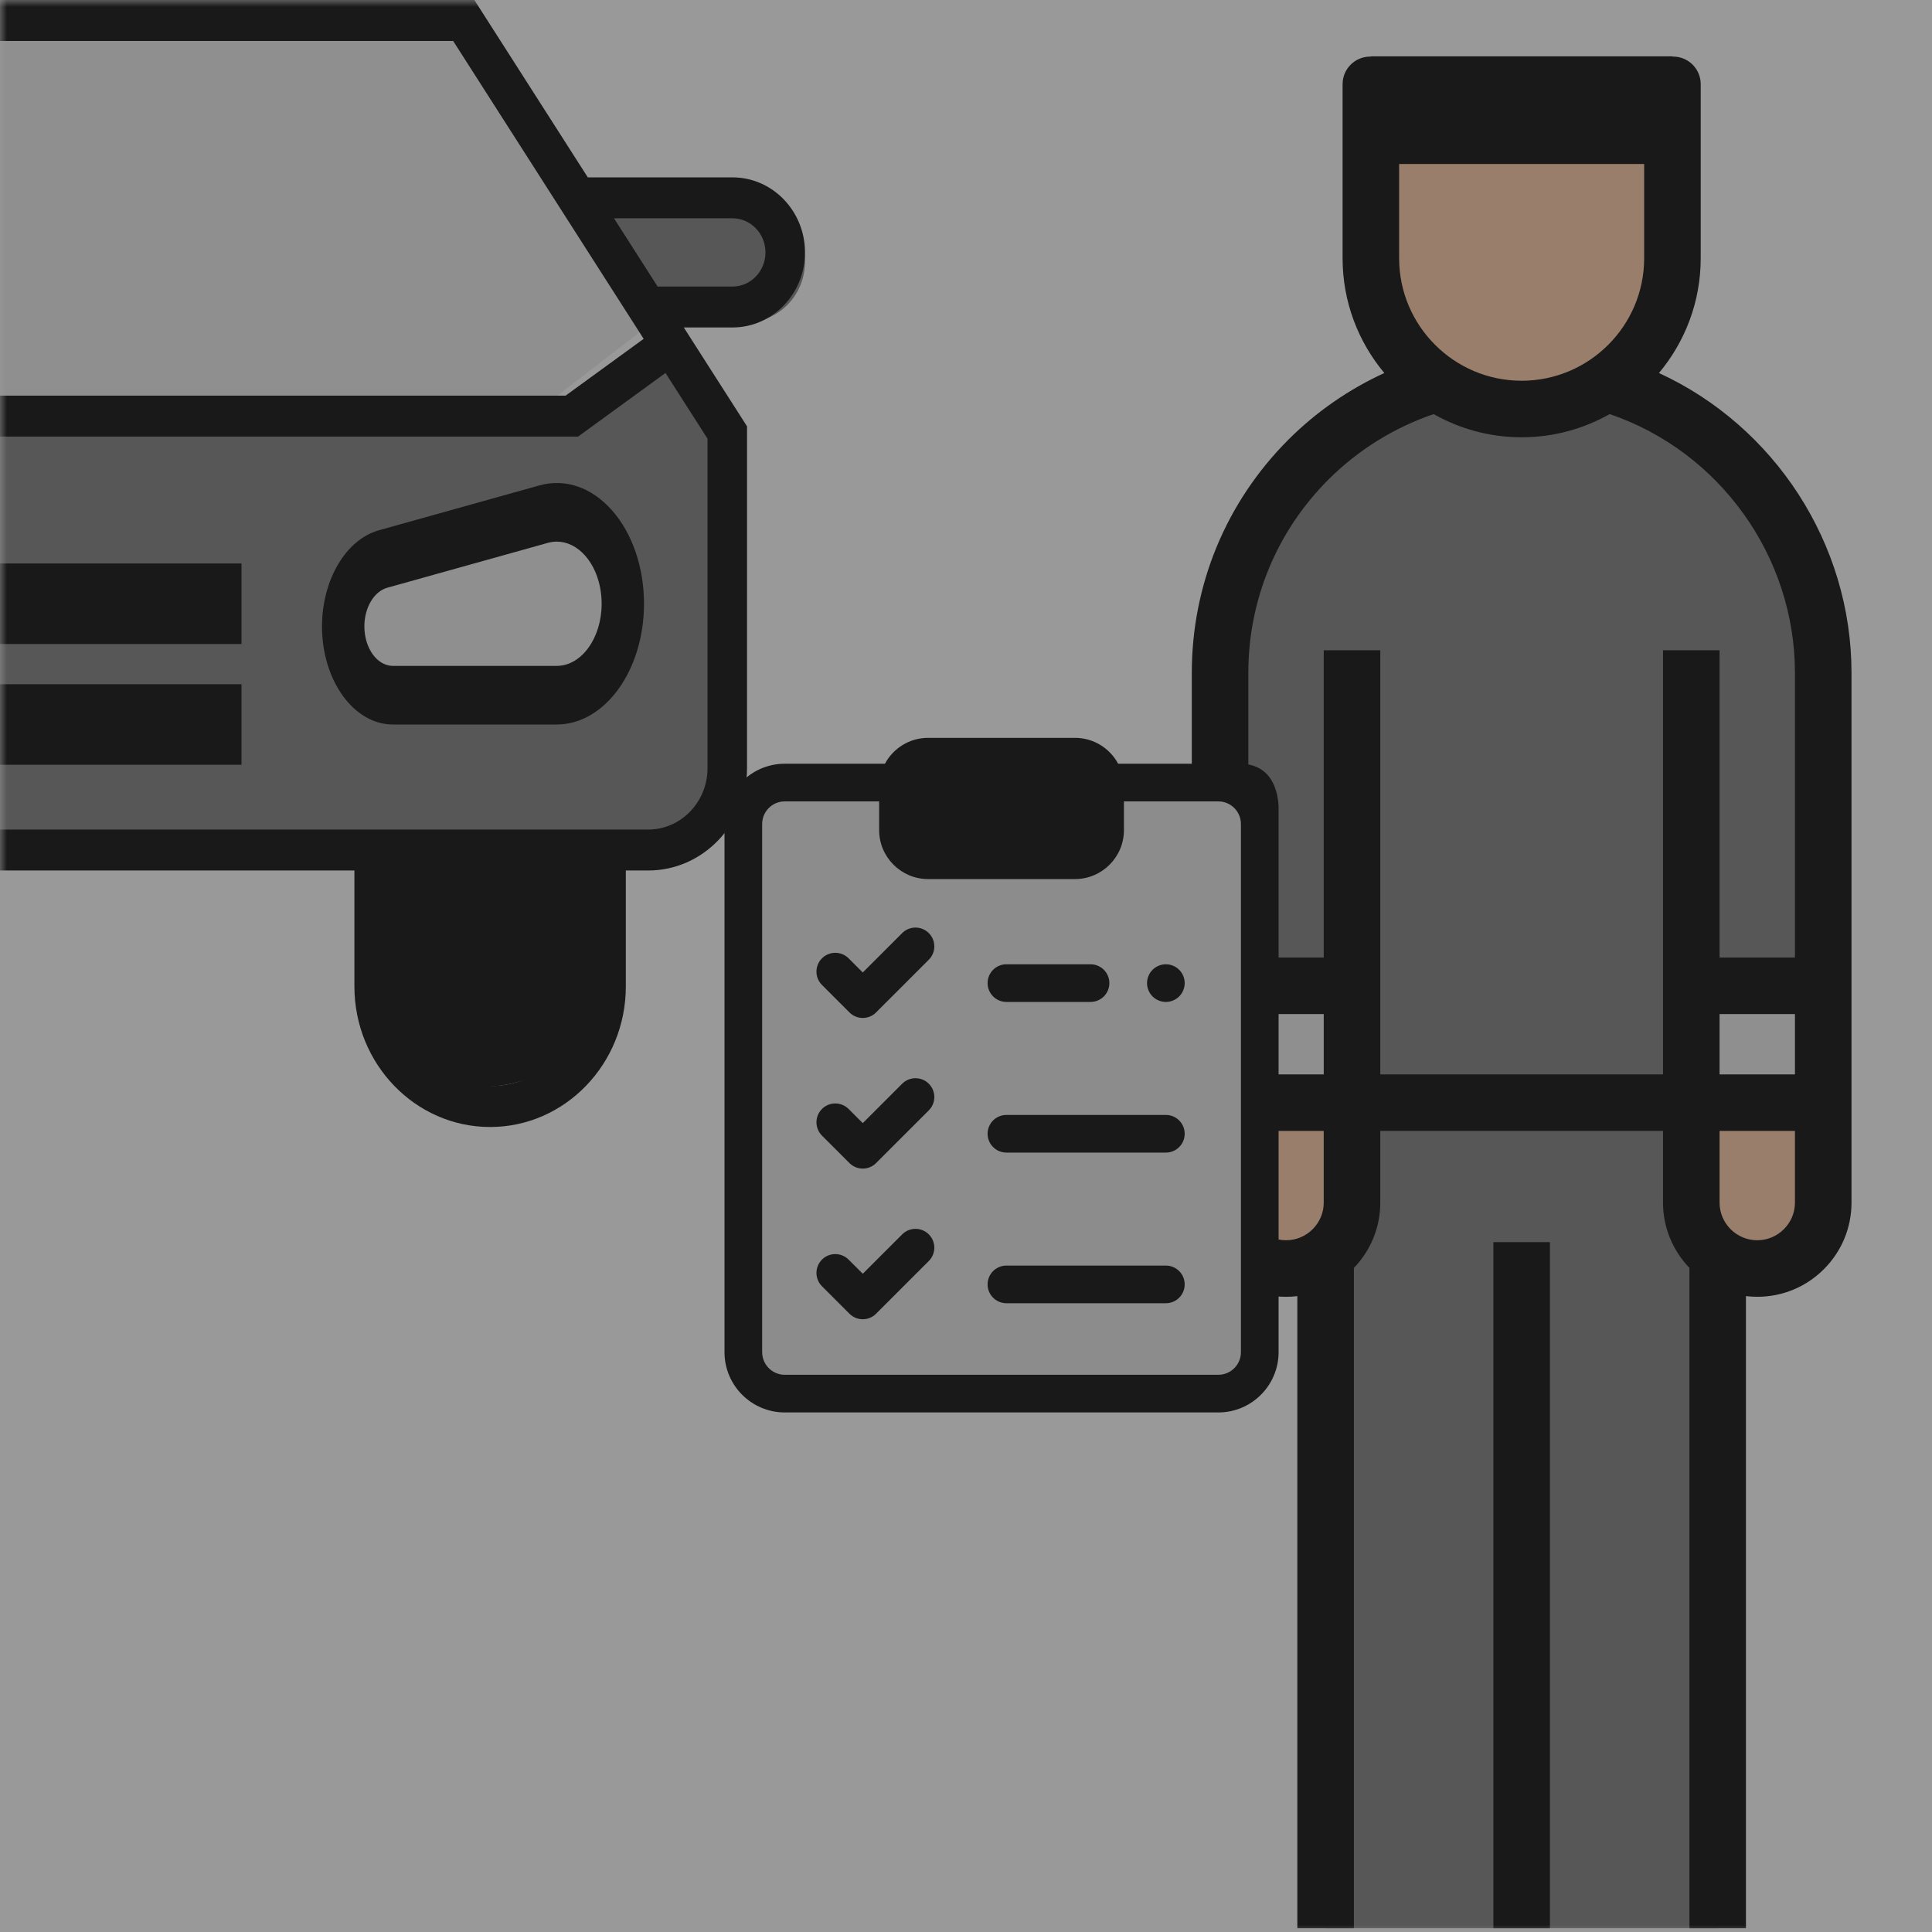 <svg xmlns="http://www.w3.org/2000/svg" xmlns:xlink="http://www.w3.org/1999/xlink" width="140" height="140" viewBox="0 0 140 140">
    <rect x="0" y="0" width="140" height="140" fill="#333333" stroke="none"/>
    <defs>
        <path id="prefix__a" d="M0 0H140V140H0z"/>
    </defs>
    <g fill="none" fill-rule="evenodd" opacity=".5">
        <mask id="prefix__b" fill="#fff">
            <use xlink:href="#prefix__a"/>
        </mask>
        <use fill="#FFF" xlink:href="#prefix__a"/>
        <g mask="url(#prefix__b)">
            <g fill-rule="nonzero">
                <g>
                    <path fill="#7B7B7B" d="M59.95 25.456H46.667v-8.75H59.95c2.329 0 4.217 1.96 4.217 4.375 0 2.417-1.888 4.375-4.217 4.375z" transform="translate(-5.833 -5.833) translate(0 3.71)"/>
                    <path fill="#EBEBEB" d="M52.355 26.06L52.5 26.056 38.069 2.123 5.833 2.123 5.833 31.29 45.578 31.29z" transform="translate(-5.833 -5.833) translate(0 3.71)"/>
                    <path fill="#7B7B7B" d="M54.149 25.461L47.11 30.79H5.833v32.584h46.794c3.152 0 5.706-2.752 5.706-6.148V32.02L54.3 25.456l-.15.005z" transform="translate(-5.833 -5.833) translate(0 3.71)"/>
                    <path fill="#EBEBEB" d="M45.447 51.706H35.194c-1.718 0-3.11-1.964-3.11-4.387 0-2.087 1.043-3.886 2.494-4.3l10.05-2.862c2.561-.73 4.955 2.032 4.955 5.717 0 3.22-1.852 5.832-4.136 5.832z" transform="translate(-5.833 -5.833) translate(0 3.71)"/>
                    <path fill="#000" d="M40.833 80.873c4.833 0 8.75-3.667 8.75-8.191v-9.309h-17.5v9.309c0 4.524 3.918 8.191 8.75 8.191z" transform="translate(-5.833 -5.833) translate(0 3.71)"/>
                    <path fill="#7B7B7B" d="M52.627 55.653H5.833v4.803h46.794c3.152 0 5.706-3.072 5.706-6.862V48.79c0 3.79-2.554 6.863-5.706 6.863z" transform="translate(-5.833 -5.833) translate(0 3.71)"/>
                    <path fill="#000" d="M46.176 54.623c3.487 0 6.324-3.925 6.324-8.75 0-2.634-.845-5.102-2.32-6.77-1.474-1.669-3.39-2.327-5.257-1.805l-11.636 3.251c-2.388.668-4.12 3.597-4.12 6.968 0 3.918 2.304 7.106 5.137 7.106h11.872zm-13.94-7.108c0-1.355.698-2.534 1.659-2.802l11.637-3.252c.216-.06.433-.09.649-.09.743 0 1.467.353 2.056 1.018.758.86 1.193 2.13 1.193 3.486 0 2.482-1.46 4.501-3.254 4.501H34.304c-1.14 0-2.067-1.283-2.067-2.86zM0 42.956L23.333 42.956 23.333 48.79 0 48.79zM0 51.706L23.333 51.706 23.333 57.54 0 57.54z" transform="translate(-5.833 -5.833) translate(0 3.71)"/>
                    <path fill="#000" d="M58.916 14.976H48.428l-8.22-12.853H5.833V5.09H38.67l13.805 21.587-5.66 4.118H5.833v2.966h41.888l6.336-4.61 3.045 4.76v23.876c0 2.453-1.928 4.449-4.296 4.449H5.833v2.967h25.682v8.403c0 5.616 4.412 10.184 9.834 10.184s9.834-4.568 9.834-10.184v-8.403h1.623c3.948 0 7.16-3.327 7.16-7.416V33.018l-4.583-7.166h3.533c2.895 0 5.25-2.44 5.25-5.438 0-2.998-2.355-5.438-5.25-5.438zm-10.598 58.63c0 3.98-3.126 7.218-6.969 7.218-3.843 0-6.97-3.238-6.97-7.218v-8.403h13.939v8.403zm10.598-50.72h-5.43l-3.161-4.944h8.59c1.316 0 2.387 1.109 2.387 2.472s-1.07 2.472-2.386 2.472z" transform="translate(-5.833 -5.833) translate(0 3.71)"/>
                </g>
                <g>
                    <path fill="#7B7B7B" d="M45.756 79.902V48.761c0-12.07-9.784-21.854-21.854-21.854-12.07 0-21.853 9.785-21.853 21.854v31.141h43.707zM9.697 79.902L38.107 79.902 38.107 139.727 9.697 139.727z" transform="translate(-5.833 -5.833) translate(92.195 5.833)"/>
                    <path fill="#7B7B7B" d="M9.697 79.902L38.107 79.902 38.107 85.366 9.697 85.366z" transform="translate(-5.833 -5.833) translate(92.195 5.833)"/>
                    <path fill="#FEC9A3" d="M2.049 79.902v7.24c0 2.64 2.14 4.78 4.78 4.78s4.78-2.14 4.78-4.78v-7.24H2.05zM36.195 79.902v7.24c0 2.64 2.14 4.78 4.78 4.78s4.78-2.14 4.78-4.78v-7.24h-9.56z" transform="translate(-5.833 -5.833) translate(92.195 5.833)"/>
                    <path fill="#EBEBEB" d="M2.049 71.434L11.609 71.434 11.609 79.902 2.049 79.902zM36.195 71.434L45.756 71.434 45.756 79.902 36.195 79.902z" transform="translate(-5.833 -5.833) translate(92.195 5.833)"/>
                    <path fill="#000" d="M12.975 4.083L34.829 4.083 34.829 12.833 12.975 12.833z" transform="translate(-5.833 -5.833) translate(92.195 5.833)"/>
                    <path fill="#FEC9A3" d="M12.975 11.883v6.83c0 6.034 4.892 10.926 10.927 10.926 6.035 0 10.927-4.892 10.927-10.927v-6.83H12.975z" transform="translate(-5.833 -5.833) translate(92.195 5.833)"/>
                    <path fill="#000" d="M33.852 27.03c1.887-2.254 3.026-5.155 3.026-8.318V6.1c0-1.104-.896-2-2-2H12.927c-1.105 0-2 .896-2 2v12.613c0 3.162 1.137 6.063 3.025 8.317-2.576 1.181-4.938 2.816-6.953 4.83C2.486 36.378 0 42.38 0 48.762v38.38c0 3.766 3.063 6.83 6.828 6.83.277 0 .55-.019.82-.05v45.806h4.098v-47.85c1.233-1.28 1.912-2.956 1.912-4.736v-5.19h20.488v5.19c0 1.836.73 3.505 1.913 4.733v47.853h4.097V93.92c.269.032.541.05.819.05 1.823 0 3.538-.71 4.828-2.001 1.291-1.29 2.002-3.005 2.002-4.828v-38.38c0-9.392-5.594-17.887-13.953-21.731zM15.024 4.097H32.78v5.737H15.024V4.097zm0 6.346H32.78v8.27c0 4.894-3.983 8.877-8.878 8.877s-8.878-3.983-8.878-8.878v-8.269zM9.561 87.141c0 .729-.285 1.414-.801 1.93-.517.517-1.203.802-1.932.802-1.506 0-2.73-1.225-2.73-2.732v-5.19H9.56v5.19zm0-9.287H4.097v-4.37h5.464v4.37zm34.146 9.287c0 .729-.285 1.414-.802 1.93-.516.517-1.202.802-1.93.802-1.506 0-2.731-1.225-2.731-2.732v-5.19h5.463v5.19zm0-9.287h-5.463v-4.37h5.463v4.37zm0-8.468h-5.463V47.122h-4.098v30.732H13.658V47.122H9.561v22.264H4.097V48.76c0-5.288 2.06-10.262 5.8-14.005 2.147-2.146 4.77-3.775 7.63-4.748 1.885 1.067 4.06 1.68 6.375 1.68 2.317 0 4.492-.613 6.377-1.681 7.949 2.702 13.428 10.29 13.428 18.754v20.625z" transform="translate(-5.833 -5.833) translate(92.195 5.833)"/>
                    <path fill="#000" d="M21.854 90.01L25.951 90.01 25.951 139.727 21.854 139.727z" transform="translate(-5.833 -5.833) translate(92.195 5.833)"/>
                </g>
                <g>
                    <path fill="#E6E6E6" d="M12.57 4.208H4.367c-1.657 0-3.001 1.344-3.001 3.002v38.275c0 1.657 1.344 3.002 3.001 3.002h31.419c1.657 0 3.002-1.345 3.002-3.002V7.21c0-1.658-1.345-3.002-3.002-3.002H12.57z" transform="translate(-5.833 -5.833) translate(58.333 58.333)"/>
                    <path fill="#FFF" d="M25.397 9.836H14.754c-1.206 0-2.183-.977-2.183-2.183V4.515c0-1.206.977-2.183 2.183-2.183h10.643c1.206 0 2.183.977 2.183 2.183v3.138c0 1.206-.977 2.183-2.183 2.183z" transform="translate(-5.833 -5.833) translate(58.333 58.333)"/>
                    <path fill="#000" d="M25.397 9.836H14.754c-1.206 0-2.183-.977-2.183-2.183V4.515c0-1.206.977-2.183 2.183-2.183h10.643c1.206 0 2.183.977 2.183 2.183v3.138c0 1.206-.977 2.183-2.183 2.183z" transform="translate(-5.833 -5.833) translate(58.333 58.333)"/>
                    <g fill="#000">
                        <path d="M37.346 2.843h-8.821C27.927 1.728 26.75.967 25.397.967H14.754c-1.352 0-2.53.76-3.128 1.876h-7.26C1.96 2.843 0 4.803 0 7.21v38.275c0 2.407 1.959 4.366 4.366 4.366h31.419c2.407 0 4.366-1.959 4.366-4.366V18.233 6.216s.195-3.373-2.805-3.373zm-22.592.853h10.643c.452 0 .819.367.819.819v3.138c0 .452-.367.819-.819.819H14.754c-.452 0-.819-.367-.819-.819V4.515c0-.452.367-.819.819-.819zm22.668 41.789c0 .902-.734 1.637-1.637 1.637H4.366c-.902 0-1.637-.735-1.637-1.637V7.21c0-.903.735-1.638 1.637-1.638h6.84v2.081c0 1.957 1.592 3.548 3.548 3.548h10.643c1.956 0 3.548-1.591 3.548-3.548v-2.08h6.84c.903 0 1.637.734 1.637 1.637v38.275z" transform="translate(-5.833 -5.833) translate(58.333 58.333)"/>
                        <path d="M12.875 26.03l-2.855 2.856-1.027-1.026c-.533-.533-1.397-.533-1.93 0-.533.532-.533 1.396 0 1.93l1.992 1.991c.266.266.615.4.965.4.349 0 .698-.134.964-.4l3.821-3.82c.533-.533.533-1.397 0-1.93-.533-.533-1.397-.533-1.93 0zM31.983 28.292H20.43c-.754 0-1.365.61-1.365 1.364 0 .754.611 1.365 1.365 1.365h11.553c.753 0 1.364-.611 1.364-1.365 0-.753-.61-1.364-1.364-1.364zM12.875 15.114L10.02 17.97l-1.027-1.027c-.533-.532-1.397-.532-1.93 0-.533.533-.533 1.397 0 1.93l1.992 1.992c.266.266.615.4.965.4.349 0 .698-.134.964-.4l3.821-3.82c.533-.534.533-1.398 0-1.93-.533-.533-1.397-.533-1.93 0zM31.983 17.375c-.359 0-.71.146-.965.4-.253.254-.4.606-.4.965s.147.71.4.965c.254.253.606.4.965.4s.711-.147.965-.4c.254-.254.4-.606.4-.965s-.146-.711-.4-.965-.606-.4-.965-.4zM20.43 20.104h6.095c.753 0 1.364-.61 1.364-1.364 0-.754-.61-1.365-1.364-1.365H20.43c-.754 0-1.365.611-1.365 1.365 0 .753.611 1.364 1.365 1.364zM12.875 36.947l-2.855 2.855-1.027-1.026c-.533-.533-1.397-.533-1.93 0-.533.533-.533 1.397 0 1.93l1.992 1.991c.266.267.615.4.965.4.349 0 .698-.133.964-.4l3.821-3.82c.533-.533.533-1.397 0-1.93-.533-.533-1.397-.533-1.93 0zM31.983 39.208H20.43c-.754 0-1.365.61-1.365 1.364 0 .754.611 1.365 1.365 1.365h11.553c.753 0 1.364-.611 1.364-1.365 0-.753-.61-1.364-1.364-1.364z" transform="translate(-5.833 -5.833) translate(58.333 58.333)"/>
                    </g>
                </g>
            </g>
        </g>
    </g>
</svg>

